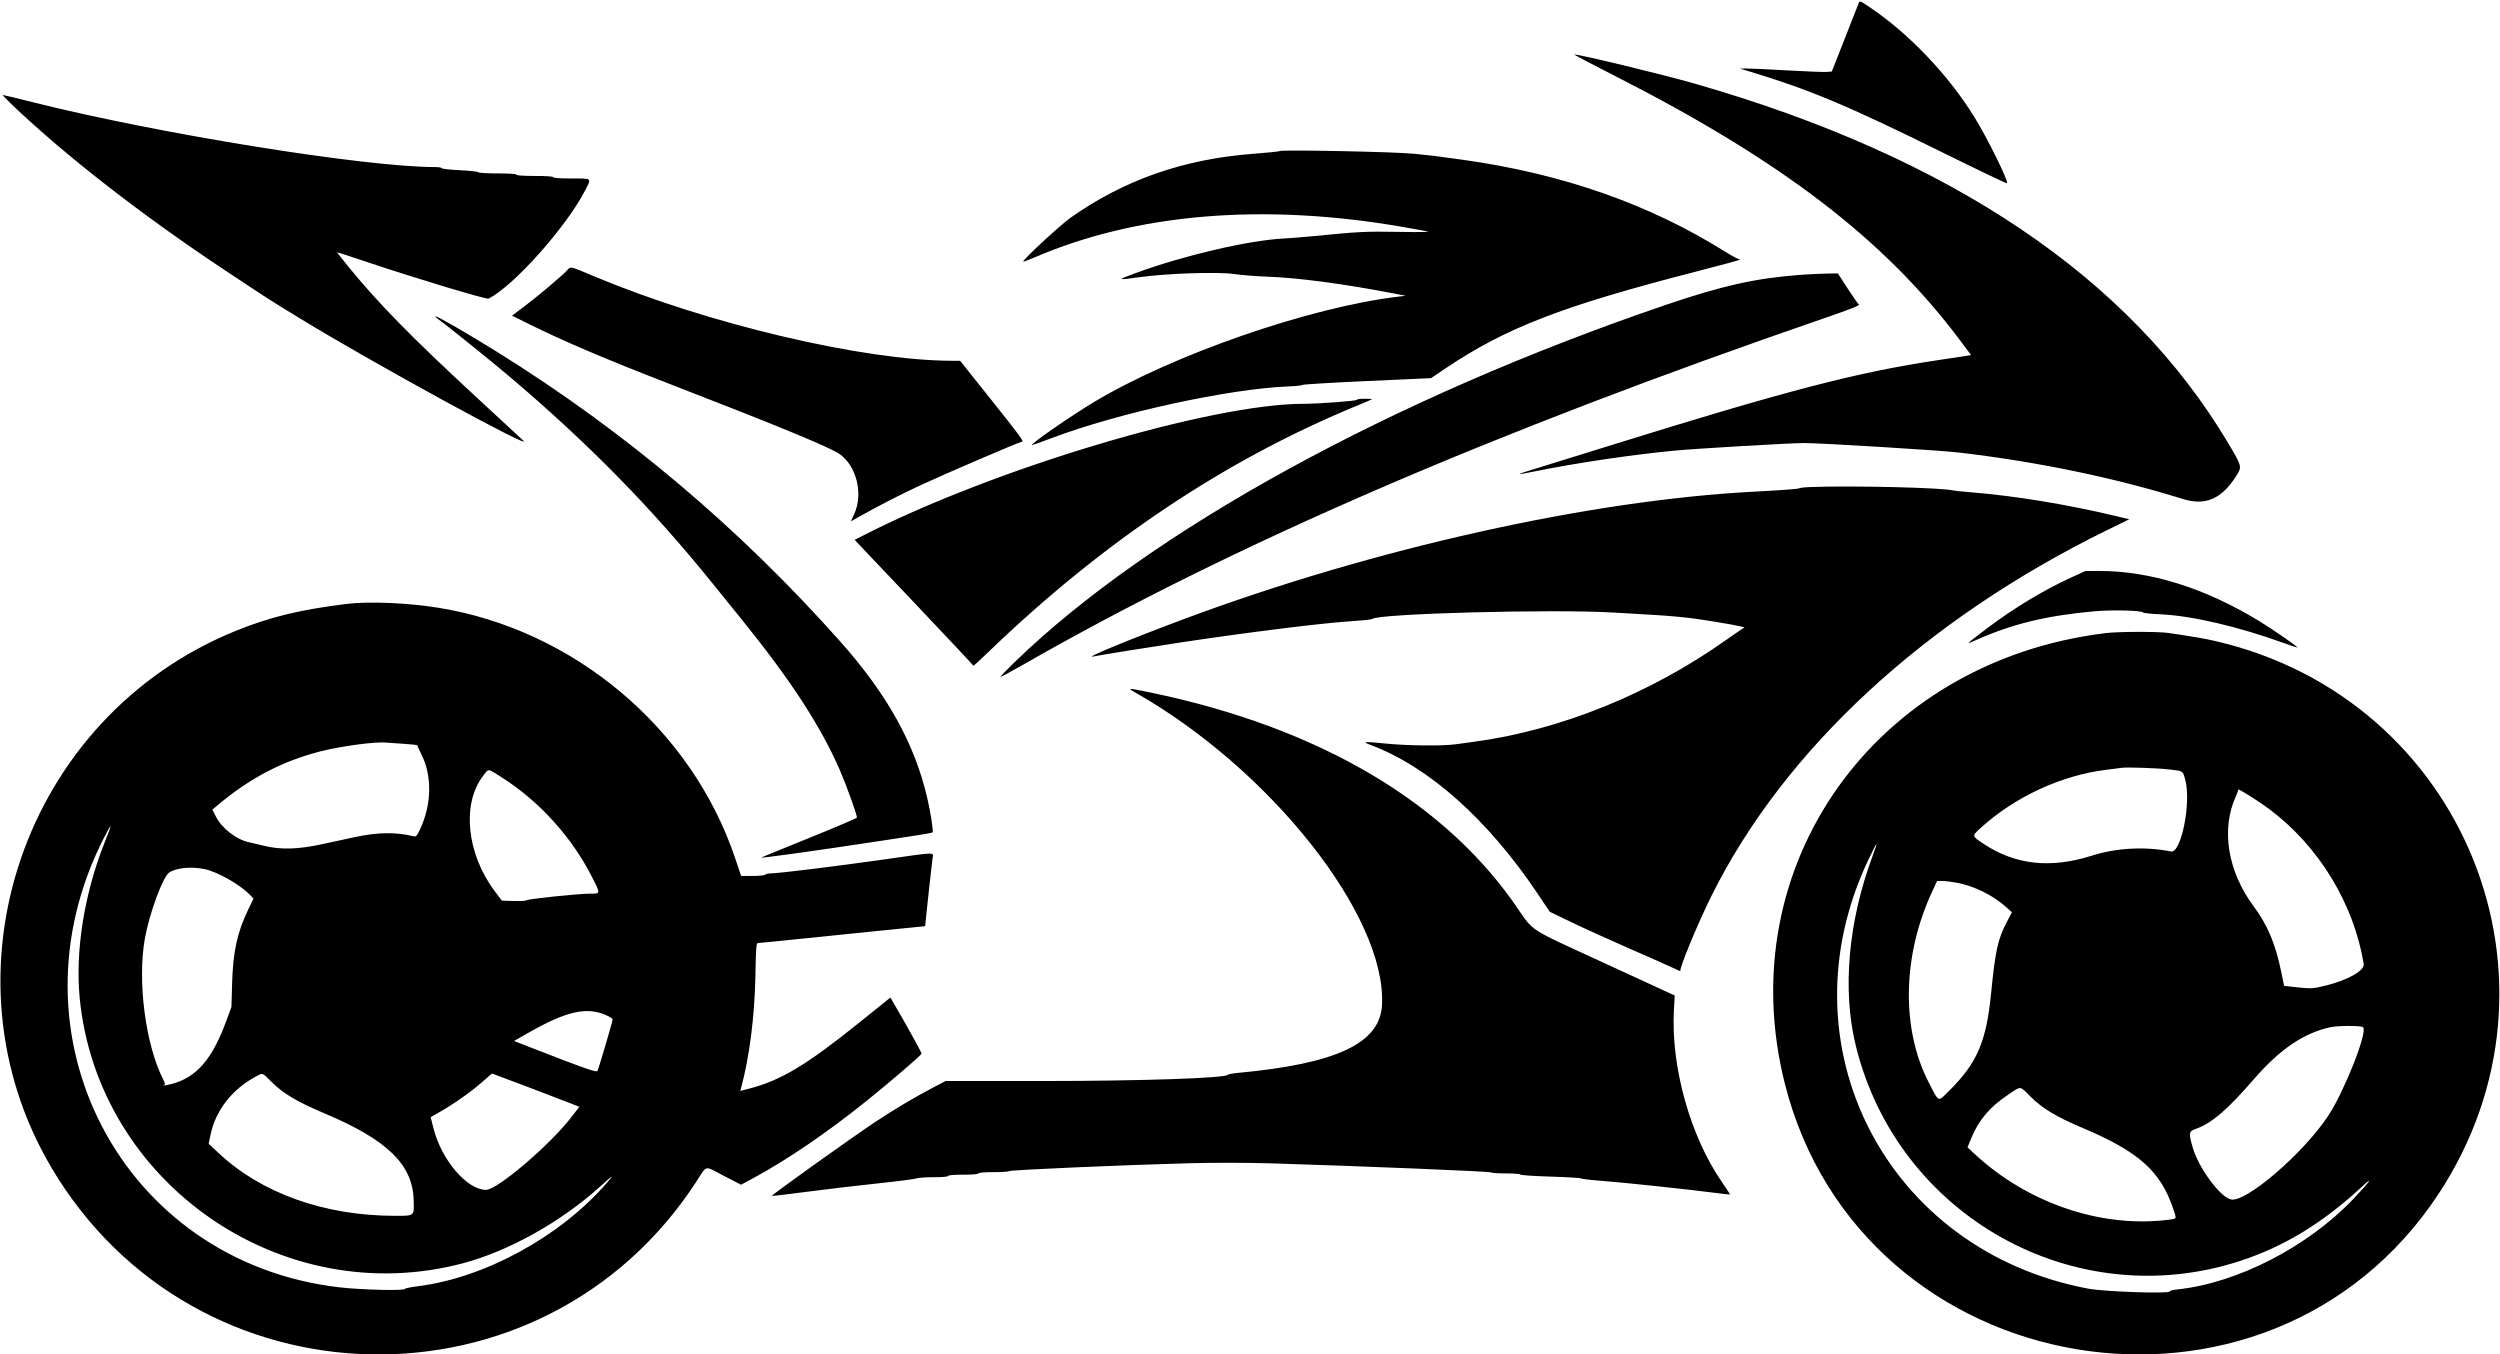 <svg xmlns="http://www.w3.org/2000/svg" xmlns:xlink="http://www.w3.org/1999/xlink" width="400" height="216.709" viewBox="0, 0, 400,216.709"><g id="svgg"><path id="path0" d="M297.371 0.557 C 297.296 0.752,296.302 3.281,295.162 6.177 L 293.089 11.443 292.230 11.507 C 291.758 11.542,288.845 11.428,285.757 11.254 C 282.669 11.079,279.746 10.945,279.261 10.956 L 278.380 10.975 279.696 11.369 C 289.377 14.269,295.543 16.852,310.936 24.458 C 316.477 27.196,321.059 29.388,321.118 29.330 C 321.412 29.035,317.985 22.089,315.841 18.633 C 311.712 11.977,305.455 5.409,299.265 1.232 C 297.542 0.069,297.555 0.074,297.371 0.557 M258.329 12.119 C 285.004 25.683,301.501 38.308,313.551 54.380 L 315.373 56.810 314.497 56.955 C 314.015 57.034,312.025 57.336,310.076 57.625 C 297.248 59.529,285.884 62.485,257.924 71.189 C 251.352 73.235,245.309 75.108,244.496 75.351 C 242.413 75.973,242.749 75.995,245.570 75.421 C 252.189 74.075,260.777 72.798,267.848 72.109 C 271.197 71.783,286.408 70.888,288.608 70.887 C 291.403 70.886,310.325 72.043,313.418 72.405 C 325.977 73.871,338.414 76.451,349.234 79.834 C 352.885 80.975,355.497 79.832,357.855 76.062 C 358.729 74.664,358.714 74.610,356.498 70.881 C 340.797 44.457,312.125 25.134,271.190 13.390 C 266.115 11.934,252.736 8.694,251.883 8.715 C 251.753 8.718,254.653 10.250,258.329 12.119 M1.924 16.753 C 10.453 24.896,22.770 34.473,35.988 43.238 C 43.500 48.219,42.787 47.762,48.304 51.134 C 59.612 58.045,85.518 72.209,83.740 70.508 C 83.410 70.192,80.041 67.073,76.253 63.576 C 65.841 53.963,60.485 48.498,55.632 42.533 C 54.681 41.365,53.922 40.390,53.945 40.367 C 53.968 40.344,55.989 41.001,58.437 41.828 C 65.941 44.362,77.846 47.953,78.177 47.783 C 82.295 45.667,90.716 36.194,93.689 30.334 C 94.644 28.452,94.776 28.557,91.443 28.557 C 89.620 28.557,88.506 28.480,88.506 28.354 C 88.506 28.229,87.392 28.152,85.570 28.152 C 83.747 28.152,82.633 28.075,82.633 27.949 C 82.633 27.823,81.485 27.747,79.595 27.747 C 77.924 27.747,76.557 27.665,76.557 27.565 C 76.557 27.466,75.235 27.318,73.620 27.237 C 72.005 27.156,70.684 27.010,70.684 26.912 C 70.684 26.814,70.235 26.734,69.687 26.734 C 58.436 26.734,25.581 21.449,5.417 16.396 C 2.771 15.732,0.538 15.194,0.455 15.198 C 0.372 15.203,1.033 15.902,1.924 16.753 M204.746 24.174 C 204.683 24.241,202.797 24.435,200.554 24.604 C 189.388 25.446,179.871 28.774,171.291 34.835 C 169.627 36.011,163.524 41.668,163.714 41.858 C 163.756 41.899,164.555 41.604,165.490 41.201 C 181.847 34.154,202.030 32.459,224.203 36.270 C 226.152 36.606,228.066 36.952,228.456 37.040 C 228.846 37.129,226.761 37.156,223.822 37.102 C 218.599 37.005,217.360 37.066,210.228 37.774 C 208.613 37.935,206.425 38.110,205.367 38.164 C 199.760 38.450,189.362 40.879,181.712 43.690 C 178.637 44.820,178.669 44.857,182.288 44.353 C 186.725 43.736,194.903 43.463,197.457 43.846 C 198.568 44.013,200.963 44.202,202.777 44.267 C 207.684 44.440,215.064 45.421,222.987 46.952 L 224.911 47.324 223.752 47.461 C 209.620 49.127,187.640 56.743,174.993 64.356 C 171.256 66.605,164.909 71.002,165.109 71.202 C 165.145 71.238,166.585 70.734,168.309 70.081 C 178.951 66.053,196.655 62.193,206.174 61.826 C 207.342 61.781,208.344 61.673,208.402 61.587 C 208.459 61.500,213.109 61.221,218.734 60.967 L 228.962 60.504 231.291 58.936 C 240.936 52.446,249.965 48.959,271.392 43.449 C 275.458 42.404,278.614 41.542,278.404 41.534 C 278.195 41.526,277.101 40.942,275.974 40.237 C 263.802 32.623,249.914 27.771,233.924 25.547 C 229.587 24.944,229.616 24.947,226.329 24.608 C 223.246 24.290,204.981 23.922,204.746 24.174 M90.719 43.270 C 89.928 44.133,86.091 47.369,83.924 49.000 L 81.924 50.506 84.759 51.909 C 90.344 54.671,97.071 57.532,107.241 61.468 C 124.336 68.085,132.771 71.563,134.305 72.626 C 137.057 74.533,138.157 79.028,136.665 82.268 L 136.134 83.421 137.383 82.718 C 140.519 80.953,143.971 79.178,147.139 77.702 C 151.001 75.902,163.148 70.684,163.476 70.684 C 163.901 70.684,163.360 69.940,158.532 63.885 L 153.620 57.725 152.304 57.723 C 138.122 57.698,113.274 51.838,95.136 44.241 C 90.983 42.502,91.349 42.583,90.719 43.270 M288.101 43.973 C 280.903 44.513,275.560 45.704,266.532 48.780 C 222.636 63.739,184.061 84.896,162.378 105.904 C 161.067 107.174,160.031 108.251,160.077 108.297 C 160.123 108.342,161.742 107.474,163.675 106.367 C 197.311 87.103,238.645 69.233,292.177 50.810 C 296.167 49.437,297.599 48.863,297.409 48.713 C 297.265 48.599,296.453 47.435,295.605 46.127 L 294.063 43.747 292.196 43.776 C 291.169 43.793,289.327 43.881,288.101 43.973 M69.671 50.617 C 69.671 50.711,69.899 50.939,70.179 51.122 C 71.037 51.684,78.521 57.707,81.519 60.248 C 94.079 70.894,104.155 81.152,113.924 93.237 C 115.261 94.891,117.434 97.579,118.753 99.211 C 126.482 108.770,131.326 116.213,134.371 123.207 C 135.378 125.519,137.114 130.329,137.114 130.806 C 137.114 130.905,133.653 132.383,129.424 134.090 C 125.194 135.797,121.753 137.210,121.778 137.232 C 121.846 137.290,128.375 136.410,133.063 135.711 C 135.347 135.371,138.738 134.865,140.600 134.588 C 146.787 133.665,149.111 133.286,149.213 133.183 C 149.372 133.025,148.892 129.942,148.342 127.595 C 146.309 118.909,141.925 111.050,134.389 102.582 C 118.272 84.474,100.156 69.169,79.797 56.465 C 75.013 53.479,69.671 50.394,69.671 50.617 M217.114 63.964 C 217.114 64.149,211.004 64.612,208.608 64.609 C 193.750 64.592,159.010 74.977,138.094 85.689 L 136.744 86.380 146.246 96.394 C 151.471 101.902,155.746 106.459,155.745 106.521 C 155.745 106.583,156.861 105.558,158.226 104.244 C 176.570 86.588,196.104 73.548,217.181 64.886 C 218.425 64.375,219.481 63.921,219.527 63.877 C 219.574 63.833,219.050 63.797,218.363 63.797 C 217.676 63.797,217.114 63.873,217.114 63.964 M289.728 77.924 C 288.729 77.961,287.864 78.062,287.804 78.147 C 287.745 78.233,284.597 78.462,280.810 78.657 C 254.438 80.012,219.710 87.760,189.468 99.037 C 180.761 102.283,173.067 105.466,174.987 105.027 C 175.750 104.852,184.871 103.390,189.468 102.705 C 200.393 101.078,211.507 99.700,216.101 99.403 C 217.939 99.284,219.489 99.124,219.544 99.047 C 220.179 98.177,248.663 97.419,258.329 98.016 C 260.000 98.119,263.008 98.297,265.013 98.411 C 267.018 98.525,269.889 98.796,271.392 99.014 C 275.361 99.587,279.387 100.323,279.093 100.421 C 278.953 100.467,277.701 101.314,276.311 102.302 C 264.071 110.999,249.576 116.858,235.750 118.696 C 234.913 118.807,233.635 118.982,232.911 119.084 C 230.836 119.378,225.265 119.321,221.730 118.971 C 218.184 118.619,217.845 118.650,219.287 119.189 C 228.605 122.677,238.064 131.108,246.076 143.067 L 247.962 145.882 251.424 147.553 C 253.328 148.473,257.438 150.339,260.557 151.700 C 263.676 153.061,266.840 154.465,267.588 154.819 C 268.337 155.174,268.912 155.426,268.866 155.381 C 268.597 155.112,271.632 147.766,273.860 143.291 C 285.508 119.897,307.973 99.128,337.077 84.850 L 340.685 83.080 338.495 82.558 C 330.715 80.705,322.466 79.348,315.544 78.784 C 314.041 78.661,312.673 78.521,312.506 78.473 C 310.962 78.028,296.339 77.676,289.728 77.924 M331.342 92.423 C 326.970 94.421,322.097 97.370,317.873 100.574 C 314.436 103.181,314.434 103.184,316.051 102.462 C 321.949 99.830,327.320 98.515,335.041 97.812 C 337.889 97.553,342.658 97.665,342.874 97.997 C 342.936 98.093,344.172 98.223,345.620 98.286 C 350.699 98.509,358.166 100.255,365.620 102.962 C 366.706 103.356,367.595 103.641,367.595 103.595 C 367.595 103.422,363.557 100.641,361.418 99.341 C 352.703 94.042,344.022 91.336,335.797 91.353 L 333.671 91.358 331.342 92.423 M55.392 96.633 C 47.940 97.557,43.155 98.727,37.646 100.969 C 3.802 114.744,-10.209 155.723,8.270 186.889 C 31.265 225.670,86.826 226.861,111.392 189.098 C 113.202 186.317,112.564 186.453,115.842 188.147 L 118.570 189.557 120.491 188.521 C 125.969 185.568,132.475 181.126,138.835 175.996 C 142.659 172.912,147.479 168.766,147.458 168.577 C 147.436 168.372,145.088 164.107,143.550 161.476 L 142.459 159.611 137.406 163.675 C 129.051 170.397,124.879 172.896,119.859 174.187 L 118.442 174.552 118.562 174.111 C 119.890 169.256,120.736 162.696,120.858 156.304 C 120.950 151.480,120.998 150.886,121.291 150.885 C 121.472 150.884,124.719 150.562,128.506 150.170 C 132.294 149.777,137.124 149.282,139.241 149.071 C 141.357 148.859,144.199 148.573,145.557 148.436 L 148.025 148.187 148.156 146.853 C 148.352 144.856,149.046 138.567,149.191 137.468 C 149.348 136.279,150.200 136.274,141.468 137.512 C 133.744 138.608,124.490 139.746,123.303 139.746 C 122.892 139.747,122.499 139.838,122.430 139.949 C 122.362 140.061,121.467 140.152,120.444 140.152 L 118.582 140.152 117.609 137.266 C 110.619 116.538,91.823 100.713,70.051 97.226 C 65.182 96.446,58.936 96.193,55.392 96.633 M336.911 101.297 C 300.034 105.779,276.758 138.465,285.575 173.388 C 297.752 221.620,362.845 232.571,390.194 190.987 C 412.574 156.959,394.395 111.857,354.566 102.593 C 352.696 102.158,351.454 101.943,346.999 101.280 C 345.326 101.031,339.011 101.041,336.911 101.297 M181.671 110.819 C 203.307 123.101,221.844 146.582,221.123 160.791 C 220.812 166.921,213.891 170.186,198.076 171.662 C 197.241 171.740,196.508 171.878,196.449 171.969 C 196.101 172.503,182.453 172.962,166.944 172.962 L 151.298 172.962 149.146 174.090 C 146.267 175.600,143.004 177.543,140.051 179.506 C 136.153 182.095,123.310 191.281,123.498 191.343 C 123.593 191.375,126.080 191.083,129.025 190.694 C 131.970 190.306,137.068 189.703,140.354 189.355 C 143.641 189.006,146.487 188.638,146.681 188.538 C 146.874 188.437,148.082 188.354,149.364 188.354 C 150.784 188.354,151.696 188.275,151.696 188.152 C 151.696 188.028,152.641 187.949,154.127 187.949 C 155.612 187.949,156.557 187.871,156.557 187.747 C 156.557 187.623,157.496 187.544,158.970 187.544 C 160.298 187.544,161.414 187.470,161.451 187.379 C 161.527 187.194,180.177 186.379,190.380 186.115 C 194.298 186.013,199.585 186.023,203.443 186.139 C 217.414 186.561,238.485 187.427,238.549 187.583 C 238.586 187.673,239.657 187.747,240.928 187.747 C 242.200 187.747,243.241 187.828,243.241 187.928 C 243.241 188.027,245.428 188.176,248.101 188.257 C 250.775 188.339,252.962 188.469,252.962 188.546 C 252.962 188.623,254.489 188.801,256.354 188.941 C 259.758 189.198,270.365 190.324,274.528 190.871 C 275.751 191.032,276.773 191.142,276.799 191.116 C 276.826 191.090,276.251 190.207,275.523 189.155 C 270.437 181.799,267.327 170.673,267.827 161.617 L 267.955 159.284 262.940 156.969 C 260.181 155.695,255.301 153.449,252.094 151.978 C 245.419 148.915,245.030 148.648,243.165 145.847 C 231.646 128.544,211.192 116.418,184.042 110.797 C 180.358 110.035,180.292 110.035,181.671 110.819 M64.650 119.015 C 65.842 119.084,66.804 119.197,66.787 119.266 C 66.769 119.336,67.040 119.947,67.388 120.624 C 69.152 124.052,69.093 128.661,67.236 132.630 C 66.711 133.753,66.575 133.903,66.178 133.806 C 63.294 133.101,60.455 133.145,56.709 133.952 C 55.428 134.228,53.058 134.740,51.443 135.089 C 47.692 135.902,44.890 135.979,42.329 135.342 C 41.382 135.106,40.289 134.850,39.899 134.773 C 37.849 134.369,35.506 132.556,34.522 130.613 L 33.980 129.545 34.661 128.967 C 39.830 124.577,45.115 121.791,51.241 120.226 C 54.538 119.383,60.106 118.637,61.772 118.814 C 62.162 118.855,63.457 118.946,64.650 119.015 M347.126 123.119 C 349.358 123.372,349.257 123.303,349.660 124.853 C 350.606 128.487,348.979 136.559,347.365 136.238 C 343.199 135.411,338.656 135.650,334.707 136.904 C 328.149 138.987,322.560 138.400,317.501 135.097 C 315.461 133.765,315.465 133.784,316.875 132.500 C 322.402 127.468,329.853 124.027,337.114 123.155 C 338.116 123.034,339.165 122.898,339.443 122.853 C 340.264 122.719,345.059 122.885,347.126 123.119 M80.162 124.304 C 86.234 128.140,91.447 133.874,94.722 140.319 C 96.106 143.044,96.112 142.988,94.430 142.984 C 92.571 142.980,84.383 143.834,84.236 144.047 C 84.171 144.142,83.260 144.192,82.211 144.160 L 80.304 144.101 79.229 142.684 C 74.673 136.677,73.834 128.679,77.284 124.154 C 78.226 122.919,77.948 122.905,80.162 124.304 M363.049 129.429 C 370.994 135.366,376.596 144.538,378.195 154.228 C 378.369 155.280,375.676 156.819,372.142 157.687 C 369.929 158.231,369.826 158.234,366.475 157.854 L 365.456 157.739 365.005 155.535 C 364.087 151.040,362.810 147.999,360.588 145.013 C 356.441 139.438,355.338 132.720,357.710 127.475 C 357.957 126.928,358.141 126.413,358.118 126.331 C 358.053 126.093,361.393 128.191,363.049 129.429 M16.797 134.657 C 13.520 142.828,12.024 152.034,12.743 159.595 C 15.570 189.296,45.152 209.809,74.070 202.121 C 81.431 200.164,89.768 195.503,96.023 189.848 C 98.193 187.886,98.357 187.793,97.115 189.233 C 89.686 197.840,77.583 204.461,66.822 205.804 C 65.716 205.942,64.810 206.128,64.810 206.217 C 64.810 206.545,57.858 206.383,54.319 205.974 C 19.520 201.949,0.478 165.572,16.651 134.015 C 17.983 131.417,18.024 131.597,16.797 134.657 M299.629 136.922 C 295.716 147.424,294.739 158.372,296.921 167.291 C 303.595 194.576,331.963 210.440,358.498 201.725 C 365.548 199.410,371.786 195.589,378.014 189.772 C 379.898 188.012,379.089 189.147,376.571 191.794 C 369.241 199.504,357.959 205.307,348.348 206.311 C 347.683 206.381,347.139 206.525,347.139 206.633 C 347.139 207.027,336.761 206.677,334.177 206.195 C 301.769 200.151,284.837 167.163,298.945 137.550 C 300.428 134.437,300.621 134.260,299.629 136.922 M33.625 139.308 C 35.861 140.078,38.752 141.851,40.077 143.264 L 40.558 143.778 39.747 145.459 C 37.951 149.178,37.281 152.235,37.136 157.367 L 37.031 161.114 36.211 163.342 C 33.940 169.517,31.437 172.400,27.441 173.443 C 26.783 173.615,26.203 173.714,26.152 173.663 C 26.101 173.611,26.167 173.570,26.299 173.570 C 26.458 173.570,26.404 173.303,26.142 172.789 C 23.288 167.196,21.956 157.040,23.176 150.177 C 23.893 146.142,26.061 140.267,27.079 139.600 C 28.449 138.703,31.473 138.568,33.625 139.308 M313.147 141.248 C 315.901 141.778,318.833 143.221,320.901 145.064 L 321.904 145.957 321.066 147.566 C 319.650 150.289,319.247 152.116,318.588 158.810 C 317.807 166.745,316.348 170.112,311.715 174.675 C 310.031 176.334,310.273 176.451,308.582 173.165 C 304.179 164.612,304.382 152.940,309.111 142.734 L 309.932 140.962 310.796 140.962 C 311.272 140.962,312.329 141.091,313.147 141.248 M96.962 162.419 C 97.547 162.676,98.025 162.976,98.025 163.087 C 98.025 163.406,95.771 171.057,95.591 171.348 C 95.424 171.619,93.524 170.956,85.527 167.836 L 82.245 166.556 84.414 165.317 C 90.582 161.795,93.828 161.045,96.962 162.419 M378.101 164.362 C 378.849 165.111,375.108 174.595,372.511 178.532 C 368.539 184.554,359.282 192.499,356.927 191.908 C 355.136 191.459,351.697 186.736,350.798 183.492 C 350.161 181.192,350.195 181.021,351.383 180.600 C 353.890 179.709,356.393 177.555,360.702 172.581 C 364.743 167.916,368.574 165.312,372.779 164.370 C 374.067 164.082,377.815 164.076,378.101 164.362 M43.473 173.128 C 45.336 174.982,47.564 176.302,51.940 178.147 C 61.902 182.347,66.001 186.305,66.181 191.899 C 66.269 194.637,66.391 194.532,63.147 194.530 C 51.872 194.522,41.749 190.895,34.885 184.405 L 33.385 182.987 33.697 181.507 C 34.491 177.733,37.075 174.371,40.729 172.357 C 42.113 171.594,41.859 171.523,43.473 173.128 M84.287 173.851 C 87.332 175.009,90.469 176.210,91.260 176.522 L 92.696 177.088 91.387 178.784 C 87.959 183.225,79.557 190.380,77.769 190.380 C 74.732 190.380,70.649 185.610,69.367 180.563 L 68.905 178.746 70.383 177.903 C 72.637 176.618,75.388 174.679,77.122 173.152 C 77.981 172.395,78.699 171.769,78.717 171.761 C 78.736 171.753,81.242 172.694,84.287 173.851 M324.889 175.458 C 326.849 177.407,328.961 178.670,333.435 180.567 C 342.162 184.268,345.665 187.393,347.660 193.256 C 348.285 195.095,348.315 194.975,347.190 195.128 C 336.460 196.584,324.540 192.597,316.014 184.701 L 314.803 183.578 315.345 182.240 C 316.548 179.270,318.333 177.139,321.258 175.183 C 323.461 173.709,323.103 173.682,324.889 175.458 " stroke="none" fill="currentColor" fill-rule="evenodd"></path></g></svg>
